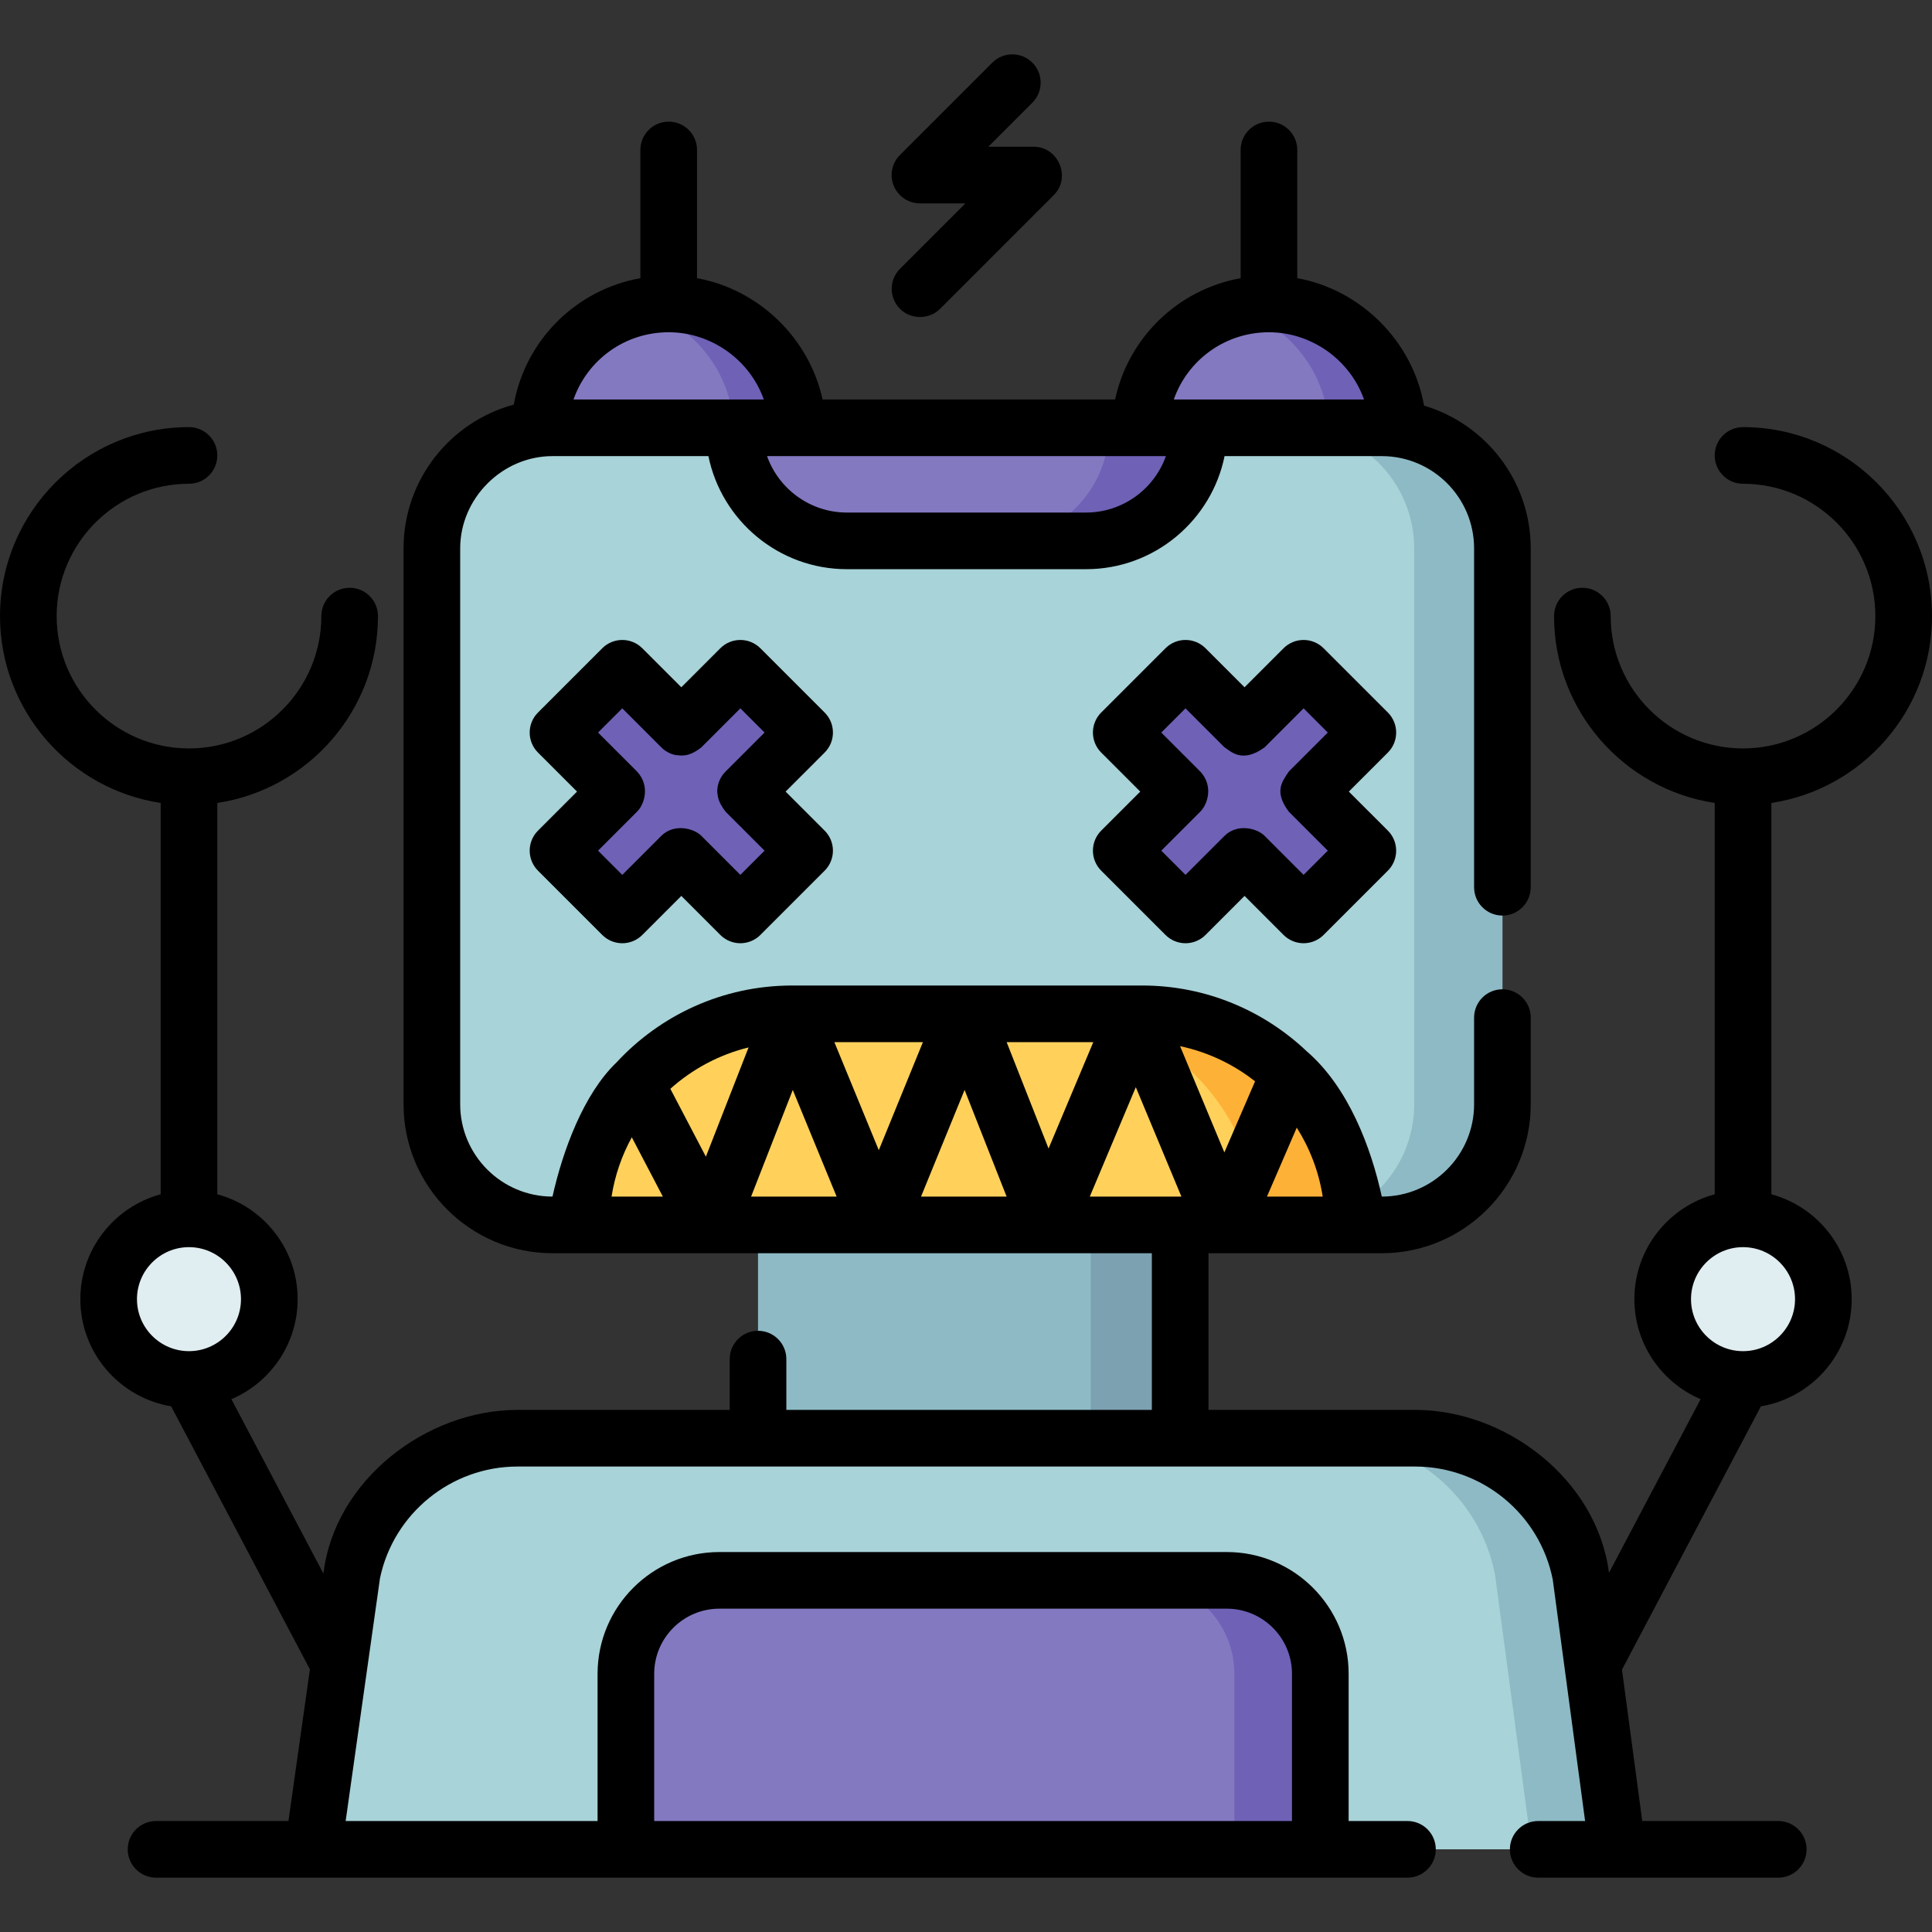 <svg id="Capa_1" enable-background="new 0 0 511.654 511.654" height="512" viewBox="0 0 511.654 511.654" width="512" xmlns="http://www.w3.org/2000/svg"><rect x="0" y="0" width="511.654" height="511.654" fill="#333333" stroke="none"/><g><g><path d="m370.268 129.486h-68.425v-14.783c0-18.895 15.317-34.212 34.212-34.212 18.895 0 34.212 15.317 34.212 34.212v14.783z" fill="#8379c1"/><path d="m336.055 80.491c-3.172 0-6.238.441-9.153 1.248 14.449 4.004 25.06 17.241 25.06 32.964v14.783h18.305v-14.783c.001-18.895-15.317-34.212-34.212-34.212z" fill="#6e61b6"/><path d="m211.302 129.486h-68.425v-14.783c0-18.895 15.317-34.212 34.212-34.212 18.895 0 34.212 15.317 34.212 34.212v14.783z" fill="#8379c1"/><path d="m177.09 80.491c-2.926 0-5.765.369-8.475 1.06 14.795 3.771 25.737 17.183 25.737 33.153v14.783h16.951v-14.783c-.001-18.896-15.318-34.213-34.213-34.213z" fill="#6e61b6"/><path d="m312.542 380.885-56.416 6.342-55.38-6.342v-56.492l56.959-7 54.837 7z" fill="#8ebac5"/><path d="m288.886 321.393v59.492h23.656v-56.492z" fill="#7ca1b1"/><path d="m365.939 324.393h-219.625c-17.643 0-31.946-14.302-31.946-31.946v-147.206c0-17.643 14.303-31.946 31.946-31.946h48.037l65.189 4 58.017-4h48.381c17.643 0 31.946 14.303 31.946 31.946v147.207c0 17.643-14.302 31.945-31.945 31.945z" fill="#a8d3d8"/><path d="m365.939 113.295h-23.364c17.643 0 31.946 14.302 31.946 31.946v147.207c0 17.643-14.303 31.946-31.946 31.946h23.364c17.643 0 31.946-14.302 31.946-31.946v-147.207c-.001-17.644-14.303-31.946-31.946-31.946z" fill="#8ebac5"/><path d="m358.375 324.393h-204.497c0-30.872 25.026-55.898 55.898-55.898h92.7c30.872 0 55.899 25.026 55.899 55.898z" fill="#ffd15b"/><path d="m302.477 268.495h-25.351c30.872 0 55.898 25.026 55.898 55.898h25.351c0-30.872-25.027-55.898-55.898-55.898z" fill="#feb137"/><path d="m428.352 489.762h-345.451l10.335-73.091c4.231-20.822 22.54-35.785 43.788-35.785h237.721c21.412 0 39.814 15.189 43.873 36.213z" fill="#a8d3d8"/><path d="m418.617 417.099c-4.059-21.024-22.461-36.213-43.873-36.213h-22.679c21.412 0 39.814 15.189 43.873 36.213l9.735 72.663h22.679z" fill="#8ebac5"/><path d="m287.613 143.24h-63.317c-16.538 0-29.945-13.407-29.945-29.945h123.206c.001 16.538-13.406 29.945-29.944 29.945z" fill="#8379c1"/><path d="m293.698 113.295c0 16.538-13.407 29.945-29.945 29.945h23.86c16.538 0 29.945-13.407 29.945-29.945z" fill="#6e61b6"/><g><g><g><path d="m317.558 175.49h24.069v68.302h-24.069z" fill="#6e61b6" transform="matrix(.707 -.707 .707 .707 -51.703 294.459)"/></g><g><path d="m295.441 197.606h68.302v24.069h-68.302z" fill="#6e61b6" transform="matrix(.707 -.707 .707 .707 -51.703 294.459)"/></g></g></g><g><g><g><path d="m168.396 175.49h24.069v68.302h-24.069z" fill="#6e61b6" transform="matrix(.707 -.707 .707 .707 -95.392 188.986)"/></g><g><path d="m146.28 197.606h68.302v24.069h-68.302z" fill="#6e61b6" transform="matrix(.707 -.707 .707 .707 -95.392 188.986)"/></g></g></g><circle cx="50.047" cy="344.059" fill="#e0edf1" r="21.274"/><circle cx="461.607" cy="344.059" fill="#e0edf1" r="21.274"/><path d="m349.656 489.762h-183.903v-46.476c0-13.673 11.084-24.757 24.757-24.757h134.39c13.673 0 24.757 11.084 24.757 24.757v46.476z" fill="#8379c1"/><path d="m324.9 418.529h-22.757c13.673 0 24.757 11.084 24.757 24.757v46.476h22.757v-46.476c-.001-13.673-11.084-24.757-24.757-24.757z" fill="#6e61b6"/></g><g><path d="m367.55 188.698-17.02-17.02c-1.406-1.407-3.314-2.197-5.303-2.197h-.001c-1.989 0-3.897.791-5.304 2.198l-10.327 10.333-10.335-10.335c-2.929-2.929-7.678-2.929-10.606 0l-17.02 17.02c-2.929 2.929-2.929 7.678 0 10.606l10.337 10.337-10.337 10.336c-1.407 1.406-2.197 3.314-2.197 5.303s.79 3.897 2.197 5.303l17.02 17.02c1.464 1.465 3.384 2.197 5.303 2.197s3.839-.732 5.303-2.197l10.335-10.335 10.327 10.333c1.407 1.407 3.314 2.198 5.304 2.198 1.99 0 3.897-.79 5.304-2.197l17.02-17.02c1.407-1.406 2.197-3.314 2.197-5.303s-.79-3.897-2.197-5.303l-10.337-10.336 10.337-10.337c2.929-2.926 2.929-7.675 0-10.604zm-22.322 42.995-10.326-10.333c-1.805-1.875-7.073-3.472-10.612.002l-10.334 10.333-6.414-6.414 10.337-10.336c1.965-1.946 3.51-6.816 0-10.606l-10.337-10.337 6.414-6.414 10.334 10.334c1.505.89 4.543 4.43 10.612.002l10.327-10.333 6.412 6.412-10.337 10.337c-1.869 2.805-3.889 5.357 0 10.606l10.337 10.336z"/><path d="m218.39 188.698-17.02-17.02c-1.406-1.407-3.314-2.197-5.303-2.197h-.001c-1.989 0-3.897.791-5.304 2.198l-10.327 10.333-10.335-10.334c-2.929-2.929-7.678-2.929-10.606 0l-17.02 17.02c-2.929 2.929-2.929 7.678 0 10.606l10.337 10.337-10.337 10.336c-1.407 1.406-2.197 3.314-2.197 5.303s.79 3.897 2.197 5.303l17.02 17.02c1.464 1.465 3.384 2.197 5.303 2.197s3.839-.732 5.303-2.197l10.335-10.335 10.327 10.333c1.407 1.407 3.314 2.198 5.304 2.198h.001c1.989 0 3.897-.79 5.303-2.197l17.02-17.02c1.407-1.406 2.197-3.314 2.197-5.303s-.79-3.897-2.197-5.303l-10.337-10.336 10.337-10.337c2.929-2.927 2.929-7.676 0-10.605zm-22.322 42.995-10.326-10.333c-1.805-1.875-7.073-3.472-10.612.002l-10.334 10.333-6.414-6.414 10.337-10.336c1.965-1.946 3.51-6.816 0-10.606l-10.337-10.337 6.414-6.414 10.334 10.334.005.005c1.07 1.069 2.383 1.743 3.76 2.031 1.442.109 3.399.688 6.847-2.034l10.327-10.333 6.412 6.412-10.337 10.337c-1.465 1.464-2.197 3.384-2.197 5.303.173 1.08-.032 2.361 2.197 5.303l10.337 10.336z"/><path d="m511.654 163.162c0-27.596-22.451-50.047-50.047-50.047-4.142 0-7.5 3.358-7.5 7.5s3.358 7.5 7.5 7.5c19.325 0 35.047 15.722 35.047 35.047s-15.722 35.047-35.047 35.047-35.047-15.722-35.047-35.047c0-4.142-3.358-7.5-7.5-7.5s-7.5 3.358-7.5 7.5c0 25.047 18.496 45.853 42.547 49.483v103.637c-12.24 3.309-21.273 14.504-21.273 27.776 0 11.883 7.241 22.105 17.542 26.489l-24.266 45.992c-3.196-24.696-27.188-43.155-51.365-43.155h-54.703v-41.492h45.897c21.75 0 39.446-17.695 39.446-39.446v-22.952c0-4.142-3.358-7.5-7.5-7.5s-7.5 3.358-7.5 7.5v22.952c0 13.479-10.966 24.446-24.446 24.446-2.845-13.06-8.862-28.98-19.869-38.467-11.372-10.79-26.717-17.431-43.593-17.431-23.639.002-69.602-.004-92.785.002-18.324.024-34.843 7.868-46.413 20.36-8.735 8.351-14.252 23.395-16.964 35.536-13.479 0-24.446-10.966-24.446-24.446v-147.206c0-13.297 11.15-24.445 24.446-24.445h41.293c3.483 17.065 18.61 29.944 36.689 29.944h63.317c18.079 0 33.206-12.879 36.689-29.944h41.636c13.479 0 24.446 10.966 24.446 24.445v89.731c0 4.142 3.358 7.5 7.5 7.5s7.5-3.358 7.5-7.5v-89.731c0-17.863-11.939-32.981-28.254-37.818-2.982-16.951-16.635-30.691-33.575-33.751v-33.959c0-4.142-3.358-7.5-7.5-7.5s-7.5 3.358-7.5 7.5v33.958c-16.56 2.983-29.701 15.667-33.249 32.125h-77.465c-3.535-16.245-16.886-29.164-33.251-32.122v-33.96c0-4.142-3.358-7.5-7.5-7.5s-7.5 3.358-7.5 7.5v33.954c-17.043 3.057-30.441 16.354-33.536 33.49-16.79 4.528-29.185 19.882-29.185 38.083v147.207c0 21.75 17.695 39.446 39.446 39.446h158.727v41.492h-96.796v-13.451c0-4.142-3.358-7.5-7.5-7.5s-7.5 3.358-7.5 7.5v13.451h-56.222c-24.106 0-48.447 18.597-51.372 43.356l-24.372-46.193c10.301-4.384 17.542-14.607 17.542-26.49 0-13.271-9.034-24.467-21.274-27.776v-103.636c24.051-3.63 42.547-24.436 42.547-49.483 0-4.142-3.358-7.5-7.5-7.5s-7.5 3.358-7.5 7.5c0 19.325-15.722 35.047-35.047 35.047-19.327-.001-35.049-15.723-35.049-35.048s15.722-35.047 35.047-35.047c4.142 0 7.5-3.358 7.5-7.5s-3.358-7.5-7.5-7.5c-27.596 0-50.047 22.451-50.047 50.047 0 25.047 18.496 45.853 42.547 49.483v103.637c-12.24 3.309-21.273 14.504-21.273 27.776 0 14.254 10.42 26.113 24.042 28.378l36.751 69.656-5.68 40.17h-35.065c-4.142 0-7.5 3.358-7.5 7.5s3.358 7.5 7.5 7.5h331.415c4.142 0 7.5-3.358 7.5-7.5s-3.358-7.5-7.5-7.5h-15.58v-38.976c0-17.787-14.471-32.257-32.257-32.257h-134.39c-17.787 0-32.257 14.47-32.257 32.257v38.976h-66.717l9.093-64.308c3.588-17.146 18.859-29.568 36.395-29.568h237.721c17.715 0 33.02 12.575 36.469 29.933l8.567 63.944h-12.417c-4.142 0-7.5 3.358-7.5 7.5s3.358 7.5 7.5 7.5h63.568c4.142 0 7.5-3.358 7.5-7.5s-3.358-7.5-7.5-7.5h-36.017l-5.371-40.087 36.795-69.739c13.622-2.264 24.042-14.124 24.042-28.378 0-13.271-9.034-24.467-21.274-27.776v-103.637c24.05-3.63 42.547-24.437 42.547-49.484zm-224.041-27.423h-63.317c-9.747 0-18.063-6.245-21.156-14.944h105.629c-3.093 8.699-11.409 14.944-21.156 14.944zm48.444-47.747c11.194 0 21.451 7.24 25.181 17.803h-50.381c3.655-10.428 13.554-17.803 25.2-17.803zm-158.971 0c11.197 0 21.459 7.238 25.191 17.803h-50.393c3.652-10.434 13.536-17.803 25.202-17.803zm78.368 200.65 11.129 28.251h-22.664zm-22.722 15.968-11.763-28.615h23.447zm33.862-28.615h22.944l-11.847 28.171zm68.941 40.898 7.89-18.263c3.444 5.454 5.834 11.636 6.87 18.263zm-11.286-11.698-11.728-28.139c7.375 1.564 14.139 4.802 19.861 9.313zm-126.002-27.802-11.307 28.933-9.411-17.978c5.818-5.211 12.896-9.036 20.718-10.955zm-30.925 23.797 8.22 15.703h-13.583c.876-5.611 2.728-10.901 5.363-15.703zm31.594 15.703 11.037-28.243 11.611 28.243zm89.696 0 12.185-28.977 12.077 28.977h-.332zm-252.339 27.166c0-7.595 6.179-13.773 13.773-13.773s13.774 6.179 13.774 13.773-6.179 13.773-13.774 13.773-13.773-6.179-13.773-13.773zm136.979 99.227c0-9.516 7.741-17.257 17.257-17.257h134.39c9.516 0 17.257 7.741 17.257 17.257v38.976h-168.904zm302.128-99.227c0 7.595-6.179 13.773-13.774 13.773s-13.773-6.179-13.773-13.773 6.179-13.773 13.773-13.773 13.774 6.178 13.774 13.773z"/><path d="m243.63 53.863h12.043l-17.324 17.325c-2.929 2.929-2.929 7.678 0 10.606 2.881 2.881 7.725 2.882 10.606 0l30.127-30.128c4.648-4.648 1.23-12.803-5.303-12.803h-12.042l11.667-11.667c2.929-2.929 2.929-7.678 0-10.606-2.928-2.93-7.677-2.929-10.606 0l-24.471 24.47c-2.145 2.145-2.787 5.371-1.626 8.173 1.161 2.803 3.895 4.63 6.929 4.63z"/></g></g></svg>